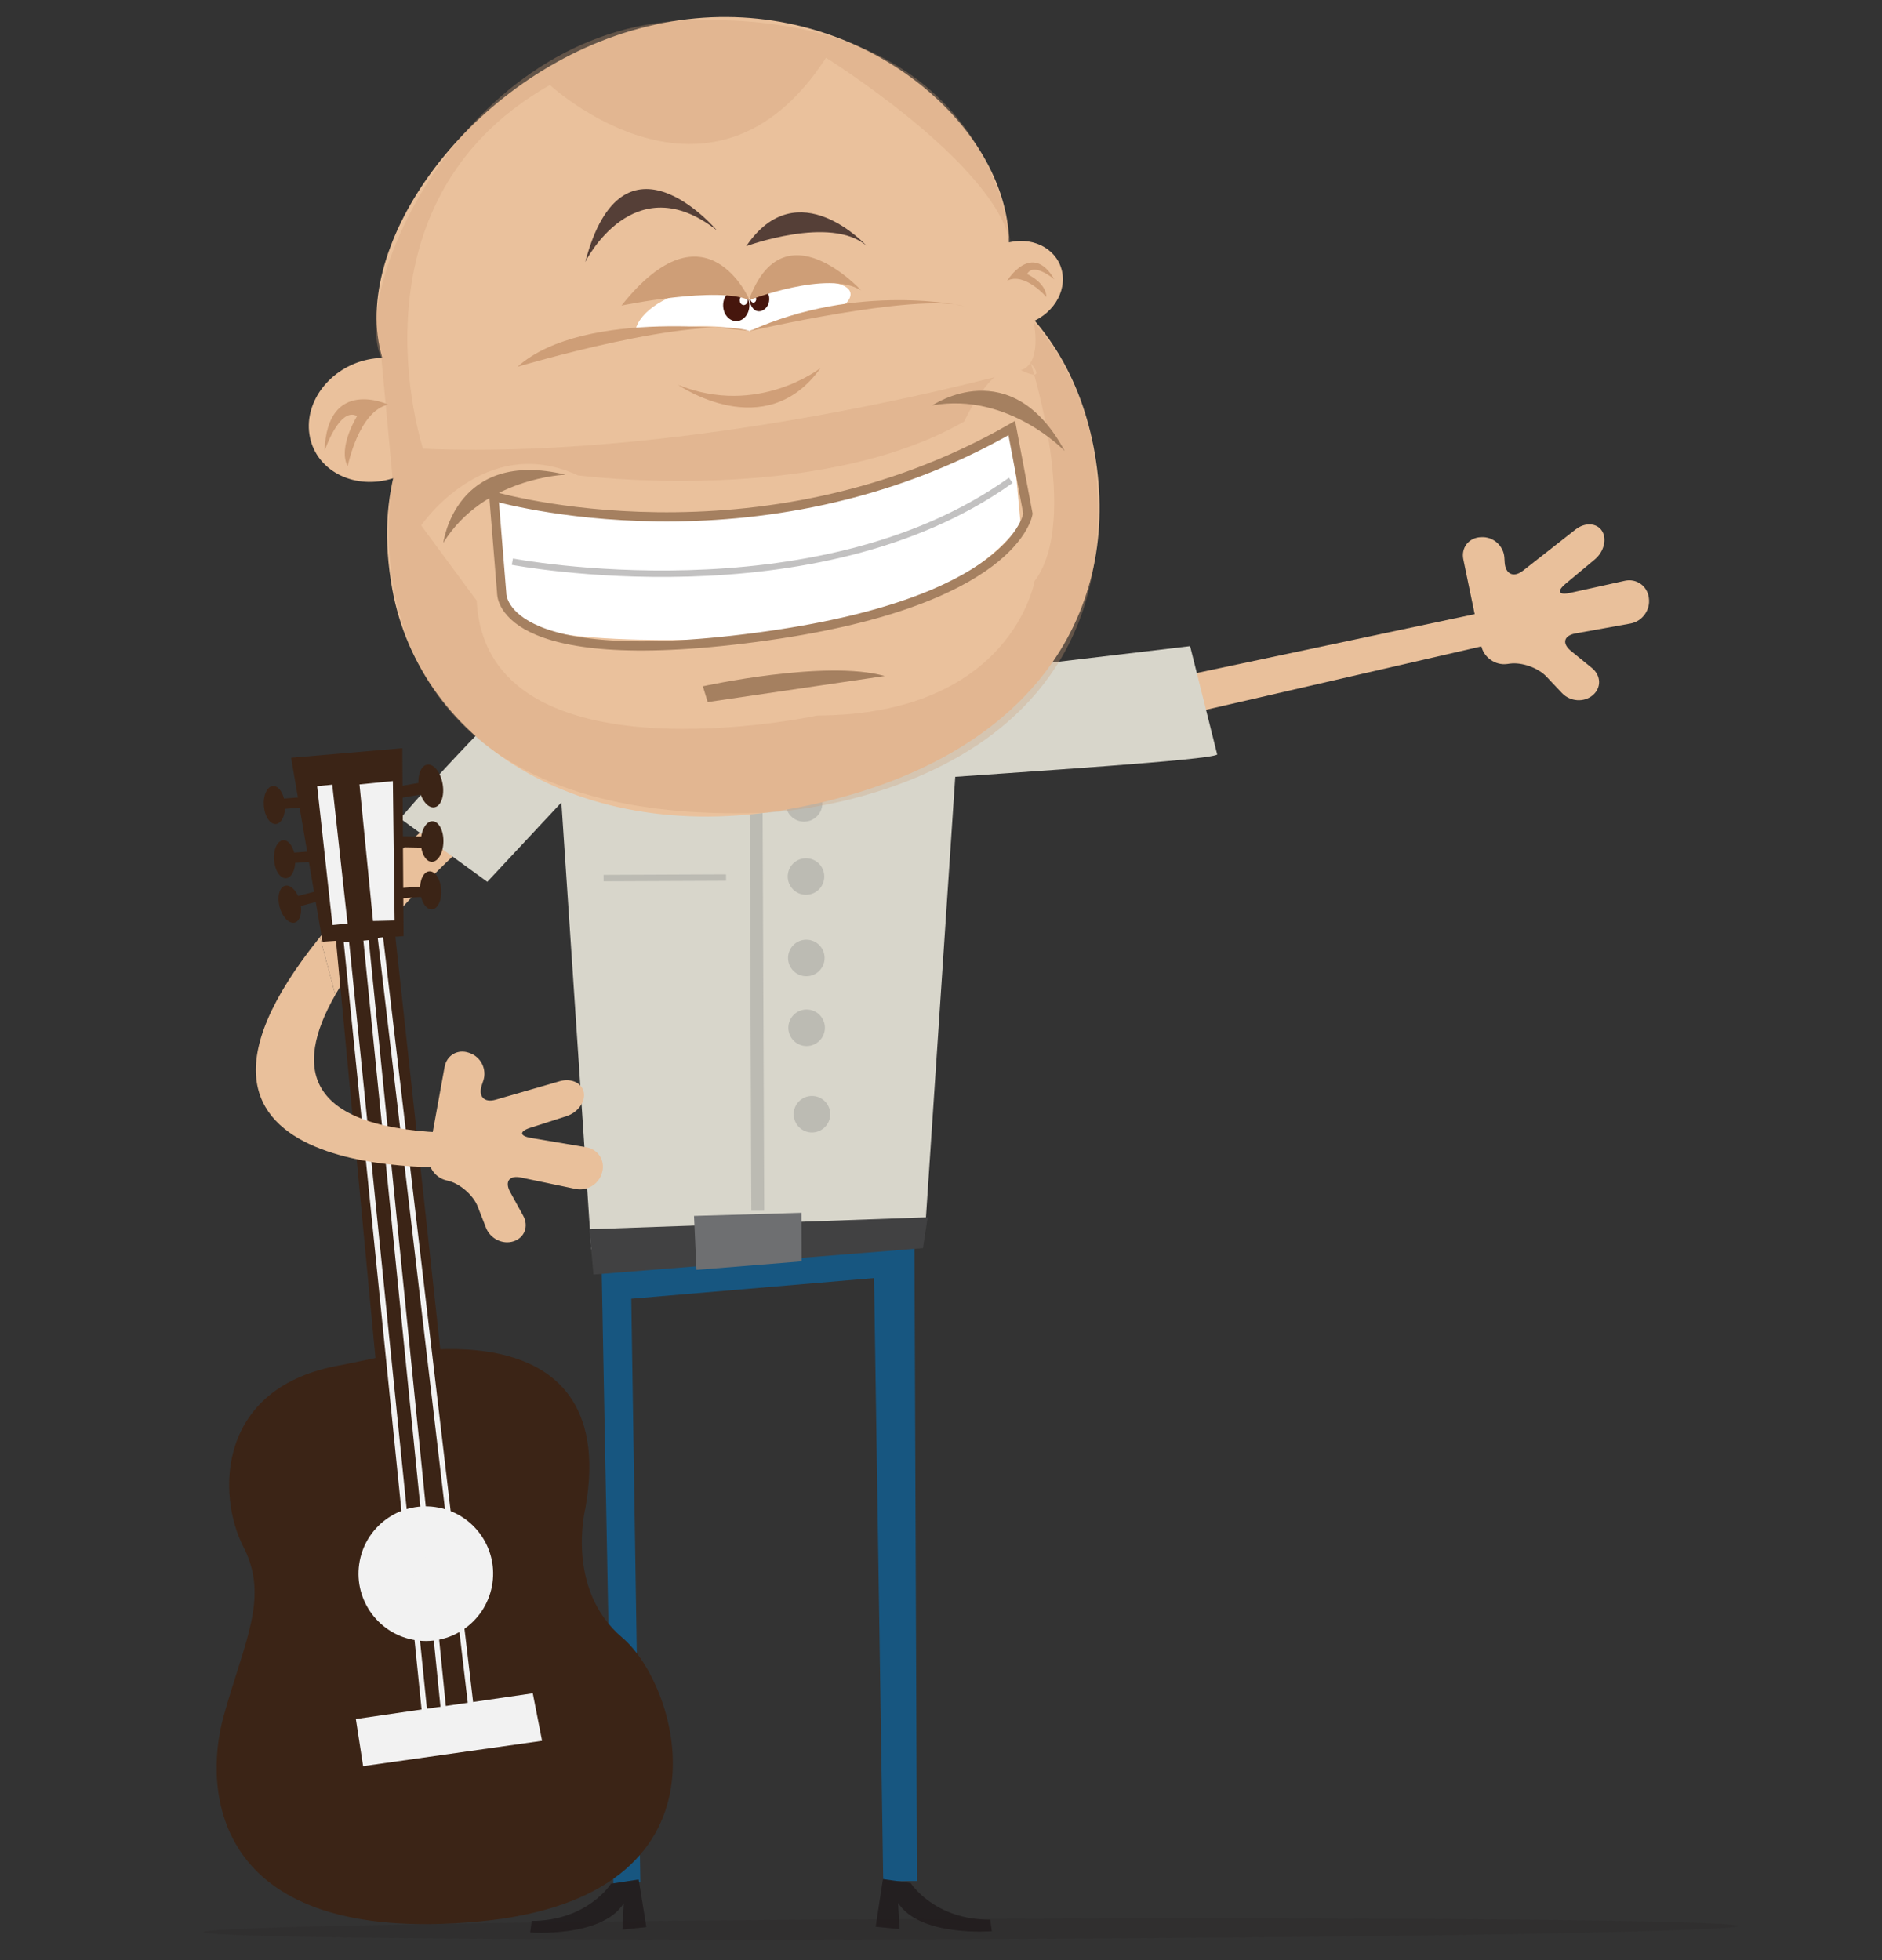 <?xml version="1.0" encoding="utf-8"?>
<!-- Generator: Adobe Illustrator 16.0.0, SVG Export Plug-In . SVG Version: 6.00 Build 0)  -->
<!DOCTYPE svg PUBLIC "-//W3C//DTD SVG 1.1//EN" "http://www.w3.org/Graphics/SVG/1.1/DTD/svg11.dtd">
<svg version="1.1" id="Layer_1" xmlns="http://www.w3.org/2000/svg" xmlns:xlink="http://www.w3.org/1999/xlink" x="0px" y="0px"
	 width="480px" height="500px" viewBox="0 0 480 500" enable-background="new 0 0 480 500" xml:space="preserve">
<rect x="0" y="0" width="480" height="500" fill="#333333" stroke="none"/>
<g>
	<polygon fill="#E9C09B" points="304.059,171.923 377.964,156.267 378.935,164.628 300.222,182.75 	"/>
	<path fill="#E9C09B" d="M81.61,239.023c13.737-17.039,37.29-38.988,74.899-67.257l2.77,9.988c0,0-55.871,40.747-73.76,72.021"/>
	<polygon fill="#175680" points="233.131,293.297 152.803,289.862 156.441,480.751 163.314,480.099 161.005,331.286 
		222.921,326.022 225.265,479.851 233.875,479.815 	"/>
	<path fill="#231F20" d="M232.267,480.339c0,0,5.965,9.407,20.297,9.349l0.403,2.935c0,0-18.349,1.538-23.921-7.239l0.391,6.703
		l-6.106-0.608l1.862-12.157L232.267,480.339z"/>
	<path fill="#231F20" d="M155.834,480.5c0,0-5.894,9.449-20.229,9.5l-0.381,2.94c0,0,18.36,1.388,23.859-7.439l-0.341,6.724
		l6.114-0.653l-1.965-12.146L155.834,480.5z"/>
	<path fill="#D8D6CB" d="M231.471,202.143c-99.611,1.543,74.479-6.788,78.982-9.666l-6.921-27.655l-47.266,5.6l-17.56,0.074
		L231.471,202.143z"/>
	<g>
		<path fill="#E9C09B" d="M377.786,164.713c0.615,2.973,3.581,5.073,6.59,4.666l0.737-0.1c3.009-0.407,7.177,1.066,9.262,3.273
			l4.002,4.236c2.085,2.207,5.62,2.457,7.855,0.555c2.234-1.902,2.138-5.027-0.217-6.945l-5.347-4.354
			c-2.354-1.917-1.835-3.926,1.153-4.464l14.032-2.526c2.988-0.538,5.1-3.439,4.691-6.448l-0.023-0.17
			c-0.408-3.009-3.168-4.935-6.133-4.279l-13.923,3.076c-2.965,0.655-3.481-0.398-1.148-2.341l7.426-6.183
			c2.333-1.943,3.159-5.222,1.835-7.287c-1.324-2.065-4.362-2.223-6.751-0.349l-13.38,10.491c-2.389,1.874-4.495,0.927-4.681-2.104
			l-0.072-1.197c-0.186-3.031-2.818-5.391-5.851-5.245l-0.224,0.011c-3.032,0.146-5.01,2.698-4.395,5.671L377.786,164.713z"/>
	</g>
	<path fill="#D8D6CB" d="M140.76,168.469c0,0-19.586,18.094-38.687,40.321l22.213,16.147l23.522-25.193L140.76,168.469z"/>
	<polyline fill="#D8D6CB" points="204.425,315.91 235.861,315.079 245.385,171.781 140.76,168.469 150.793,318.648 191.591,316.135 
			"/>
	<polygon fill="#414142" points="150.332,313.562 236.601,310.515 235.402,318.383 151.365,325.116 	"/>
	<polygon fill="#6E6F71" points="177.009,310.166 177.633,323.923 204.462,321.753 204.406,309.369 	"/>
	<line fill="none" stroke="#BCBBB3" stroke-width="3.284" x1="192.707" y1="170.086" x2="193.267" y2="308.837"/>
	<path fill="#BCBBB3" d="M209.734,204.91c-0.014-2.574-2.107-4.654-4.686-4.641c-2.573,0.01-4.654,2.104-4.641,4.683
		c0.007,2.569,2.103,4.65,4.679,4.637C207.664,209.578,209.741,207.485,209.734,204.91z"/>
	<path fill="#BCBBB3" d="M210.228,223.566c-0.007-2.569-2.104-4.65-4.68-4.64c-2.576,0.007-4.65,2.104-4.643,4.676
		c0.009,2.576,2.106,4.661,4.683,4.644C208.161,228.239,210.242,226.139,210.228,223.566z"/>
	<path fill="#BCBBB3" d="M210.315,244.345c-0.01-2.575-2.103-4.653-4.683-4.643c-2.572,0.006-4.653,2.106-4.64,4.679
		c0.01,2.576,2.103,4.653,4.675,4.647C208.25,249.019,210.322,246.922,210.315,244.345z"/>
	<path fill="#BCBBB3" d="M210.39,262.157c-0.014-2.577-2.105-4.661-4.682-4.649c-2.583,0.008-4.654,2.109-4.644,4.688
		c0.011,2.575,2.104,4.645,4.679,4.643C208.32,266.819,210.401,264.72,210.39,262.157z"/>
	<path fill="#BCBBB3" d="M211.748,284.2c-0.011-2.571-2.107-4.655-4.68-4.639c-2.58,0.011-4.654,2.103-4.647,4.672
		c0.014,2.577,2.11,4.662,4.679,4.651C209.683,288.875,211.761,286.775,211.748,284.2z"/>
	<line fill="none" stroke="#BCBBB3" stroke-width="1.642" x1="153.942" y1="223.988" x2="185.173" y2="223.855"/>
	<path fill="#EAC19C" d="M100.04,150.243c7.094,39.27,49.315,67.302,106.073,55.208c56.765-12.086,79.297-48.331,73.422-87.803
		c-5.863-39.463-37.903-67.207-94.67-55.12C128.094,74.618,91.149,101.029,100.04,150.243z"/>
	<path fill="#EAC19C" d="M96.536,87.037c4.957,29.802,44.867,47.025,89.133,38.483c44.265-8.54,76.128-39.614,71.173-69.41
		c-4.961-29.793-43.447-58.789-87.715-50.246C124.861,14.398,91.576,57.254,96.536,87.037z"/>
	<path fill="#EAC19C" d="M247.418,74.821c0.865,5.837,6.842,9.438,13.347,8.049c6.511-1.382,11.081-7.232,10.22-13.062
		c-0.875-5.828-6.849-9.438-13.363-8.055C251.118,63.145,246.542,68.99,247.418,74.821z"/>
	<path fill="#EAC19C" d="M78.908,110.77c1.271,8.497,9.979,13.746,19.452,11.729c9.486-2.025,16.146-10.546,14.878-19.04
		c-1.258-8.496-9.968-13.749-19.461-11.731C84.308,93.749,77.644,102.27,78.908,110.77z"/>
	<path fill="#CE9E77" d="M99.028,103.209c0,0-15.616-7.253-16.254,11.831c0,0,3.829-11.403,8.3-8.905c0,0-4.967,7.943-2.405,12.81
		C88.669,118.944,91.483,104.812,99.028,103.209z"/>
	<path fill="#CE9E77" d="M256.897,71.586c0,0,6.273-10.219,12.029-0.308c0,0-5.277-4.518-6.959-1.374c0,0,4.894,2.222,4.91,5.861
		C266.878,75.766,261.375,69.376,256.897,71.586z"/>
	<path fill="#FFFFFF" d="M186.1,81.356c0.444,2.92,7.69,3.823,16.192,2.007c8.504-1.813,15.048-5.641,14.619-8.571
		c-0.441-2.914-7.688-3.816-16.192-2C192.213,74.601,185.668,78.436,186.1,81.356z"/>
	<path fill="#FFFFFF" d="M161.988,86.17c0.709,4.809,8.183,7.245,16.688,5.428c8.519-1.808,14.832-7.176,14.111-11.992
		c-0.716-4.809-8.194-7.232-16.695-5.423C167.59,76,161.268,81.364,161.988,86.17z"/>
	<path fill="#46160D" d="M191.133,76.504c0.248,1.686,1.326,3.253,2.947,2.828c1.394-0.362,2.338-1.906,2.089-3.588
		c-0.252-1.676-1.583-2.804-2.992-2.504c-0.094,0.024-0.201,0.046-0.295,0.083"/>
	<path fill="#46160D" d="M184.486,78.6c0.321,2.182,2.061,3.639,3.871,3.253c1.824-0.386,3.035-2.47,2.714-4.659
		c-0.329-2.181-2.064-3.639-3.884-3.256C185.374,74.318,184.158,76.408,184.486,78.6z"/>
	<path fill="#553F37" d="M220.99,62.666c0,0-17.57-19.211-30.666,0.132C190.325,62.798,211.84,54.831,220.99,62.666z"/>
	<path fill="#553F37" d="M182.827,58.751c0,0-23.955-28.399-33.562,8.084C149.265,66.836,161.539,42.024,182.827,58.751z"/>
	<path fill="#EAC19C" d="M216.524,78.797l-21.296,4.158c0,0-4.755,1.201-3.45,2.778C191.777,85.733,209.759,84.133,216.524,78.797z"
		/>
	<path fill="#CE9E77" d="M245.982,78.087c0,0-27.09-6.192-54.853,6.395C191.129,84.482,233.2,74.687,245.982,78.087z"/>
	<path fill="#EAC19C" d="M194.96,85.667c0,0-14.616-6.303-37.109,1.267l2.34,9.516l28.576-5.53L194.96,85.667z"/>
	<path fill="#CE9E77" d="M191.511,84.49c0,0-42.361-6.273-59.531,9.065C131.98,93.555,177.417,79.981,191.511,84.49z"/>
	<path fill="#FFFFFF" d="M191.444,76.483c0.068,0.471,0.447,0.778,0.83,0.704c0.391-0.097,0.655-0.544,0.586-1.011
		c-0.065-0.472-0.442-0.789-0.836-0.702C191.637,75.556,191.373,76.008,191.444,76.483z"/>
	<path fill="#FFFFFF" d="M188.677,76.804c0.099,0.675,0.635,1.118,1.192,1c0.556-0.121,0.931-0.75,0.832-1.432
		c-0.096-0.669-0.626-1.113-1.188-0.996C188.952,75.5,188.585,76.134,188.677,76.804z"/>
	<path fill="#CE9E77" d="M219.601,74.05c0,0-19.851-21.723-28.61,2.54C190.991,76.589,211.054,68.777,219.601,74.05z"/>
	<path fill="#CE9E77" d="M191.226,76.642c0,0-11.021-26.006-32.714,1.299C158.511,77.941,183.405,72.837,191.226,76.642z"/>
	<path fill="#EAC19C" d="M229.159,162.151"/>
	<path opacity="0.31" fill="#D09F78" d="M107.892,114.458c0,0-20.779-62.611,32.36-92.78c0,0,41.202,38.119,70.423-6.942
		c0,0,42.58,26.564,46.946,47.018c0,0-3.567-59.334-82.299-56.556c-57.688,2.035-86.269,69.471-78.068,86l2.899,31.057
		c0,0-17.916,89.263,95.215,85.051c0,0,99.288-3.735,82.825-96.317c0,0-3.405-16.627-14.54-28.786c0,0,2.26,10.531-3.283,12.218
		C260.37,94.421,178.912,117.498,107.892,114.458z"/>
	<path fill="#EAC19C" d="M107.42,134.025c0,0,16.211-23.791,39.97-12.769c0,0,60.809,7.912,98.521-13.736
		c0,0,7.47-16.474,14.459-13.099c7,3.377,2.525-1.795,2.525-1.795s12.767,39.971,0.975,55.583c0,0-5.796,34.117-55.451,34.321
		c0,0-84.419,18.129-86.835-29.296L107.42,134.025z"/>
	<g>
		<path fill="#FFFFFF" d="M125.951,126.601c0,0,63.127,19.682,132.099-17.409l2.251,24.498c0,0-15.616,24.381-65.257,28.832
			c-49.621,4.447-2.133,0.055-2.133,0.055s-58.729,3.788-64.294-6.641L125.951,126.601z"/>
		<path fill="none" stroke="#A58060" stroke-width="2.343" d="M125.951,126.601c0,0,67.314,19.75,132.099-17.409l4.126,21.859
			c0,0-3.212,22.835-69.265,31.524c-66.052,8.712-64.959-11.34-64.959-11.34L125.951,126.601z"/>
		<path fill="#A58060" d="M113.068,138.456c0,0,3.094-24.123,31.187-17.368C144.254,121.087,123.414,121.739,113.068,138.456z"/>
		<path fill="#A58060" d="M237.818,103.398c0,0,20.035-13.77,33.733,11.654C271.552,115.052,257.172,99.972,237.818,103.398z"/>
		<path fill="#A58060" d="M179.261,175.067c0,0,31.183-6.894,46.389-2.624l-45.154,6.646L179.261,175.067z"/>
	</g>
	<path fill="none" stroke="#C2C1C1" stroke-width="1.642" d="M130.678,143.273c0,0,77.394,14.87,127.116-20.749"/>
	<path fill="#D09F78" d="M172.943,98.17c0,0,22.252,15.516,36.339-4.305C209.282,93.865,193.309,106.413,172.943,98.17z"/>
	<g>
		<g>
			<path fill="#3B2416" d="M97.645,346.019c0,0,61.156-14.848,51.662,38.69c0,0-5.247,20.645,9.432,33.057
				c14.68,12.399,30.511,66.25-36.874,72.401c-67.374,6.138-70.215-33.128-64.807-52.481c5.394-19.356,11.658-30.226,4.996-43.166
				c-6.656-12.942-7.09-40.92,25.186-46.348L97.645,346.019z"/>
			<path fill="#F2F2F2" d="M125.46,404.665c1.802-9.298-4.291-18.306-13.612-20.094c-9.302-1.803-18.309,4.284-20.098,13.589
				c-1.804,9.32,4.296,18.328,13.597,20.125C114.66,420.088,123.668,413.979,125.46,404.665z"/>
			<polygon fill="#3B2416" points="85.538,238.352 95.806,346.9 112.391,345.115 100.68,237.524 			"/>
			<polygon fill="#3B2416" points="74.249,193.291 82.259,240.21 102.927,238.794 102.615,190.852 			"/>
			<g>
				<path fill="#3B2416" d="M112.895,199.973c0.521,3.005-0.416,5.673-2.086,5.956c-1.665,0.291-3.436-1.916-3.964-4.921
					c-0.507-3,0.419-5.665,2.093-5.952C110.605,194.77,112.378,196.969,112.895,199.973z"/>
				<polygon fill="#3B2416" points="109.419,202.3 99.48,204.009 98.962,201.053 108.916,199.345 				"/>
			</g>
			<g>
				<path fill="#3B2416" d="M113.094,214.71c-0.049,2.858-1.38,5.157-2.969,5.126c-1.593-0.029-2.837-2.372-2.785-5.237
					c0.046-2.855,1.38-5.153,2.967-5.122C111.905,209.51,113.153,211.849,113.094,214.71z"/>
				<polygon fill="#3B2416" points="109.482,216.243 100.019,216.07 100.072,213.256 109.539,213.43 				"/>
			</g>
			<g>
				<path fill="#3B2416" d="M112.531,226.914c0.191,2.68-0.858,4.939-2.347,5.046c-1.489,0.101-2.846-1.979-3.044-4.659
					c-0.19-2.676,0.861-4.939,2.347-5.037C110.979,222.157,112.34,224.233,112.531,226.914z"/>
				<polygon fill="#3B2416" points="109.289,228.649 100.429,229.291 100.239,226.654 109.104,226.027 				"/>
			</g>
			<g>
				<path fill="#3B2416" d="M71.313,231.331c-0.684-2.6-0.061-5.004,1.375-5.393c1.449-0.378,3.165,1.425,3.851,4.021
					c0.673,2.598,0.057,5.008-1.377,5.382C73.717,235.718,71.99,233.926,71.313,231.331z"/>
				<polygon fill="#3B2416" points="74.181,229.031 82.769,226.78 83.441,229.327 74.854,231.574 				"/>
			</g>
			<g>
				<path fill="#3B2416" d="M69.894,219.387c-0.212-2.678,0.838-4.94,2.323-5.055c1.486-0.108,2.861,1.968,3.061,4.647
					c0.202,2.675-0.837,4.934-2.319,5.049C71.469,224.136,70.098,222.061,69.894,219.387z"/>
				<polygon fill="#3B2416" points="73.135,217.632 81.984,216.958 82.188,219.595 73.328,220.267 				"/>
			</g>
			<g>
				<path fill="#3B2416" d="M67.285,205.557c-0.205-2.673,0.834-4.937,2.323-5.052c1.483-0.108,2.854,1.967,3.065,4.646
					c0.198,2.673-0.834,4.933-2.327,5.047C68.867,210.313,67.489,208.234,67.285,205.557z"/>
				
					<rect x="70.604" y="203.466" transform="matrix(-0.997 0.076 -0.076 -0.997 165.427 403.284)" fill="#3B2416" width="8.889" height="2.64"/>
			</g>
			<polygon fill="#F2F2F2" points="90.763,438.501 135.885,431.941 138.257,444.06 92.614,450.517 			"/>
			<polygon fill="#F2F2F2" points="114.671,444.751 108.361,444.309 87.671,240.388 89.036,240.244 109.612,443.021 
				113.137,443.264 92.68,239.939 94.049,239.806 			"/>
			<polygon fill="#F2F2F2" points="120.098,441.084 96.343,239.249 97.706,239.085 121.461,440.914 			"/>
		</g>
		<polygon fill="#F2F2F2" points="80.89,200.532 84.74,200.157 88.646,235.589 84.796,235.966 		"/>
		<polygon fill="#F2F2F2" points="91.684,200.087 100.2,199.242 100.644,234.816 95.133,234.946 		"/>
	</g>
	<path fill="#E9C09B" d="M85.519,253.775c-10.869,18.993-7.717,34.479,30.491,35.229l1.88,8.623c0,0-88.166,5.737-36.28-58.604"/>
	<g>
		<path fill="#E9C09B" d="M109.371,294.277c-0.543,2.987,1.42,6.044,4.363,6.791l0.739,0.188c2.942,0.747,6.254,3.673,7.358,6.501
			l2.117,5.419c1.104,2.828,4.29,4.382,7.078,3.453s3.873-3.865,2.41-6.526l-3.312-6.023c-1.463-2.66-0.228-4.328,2.744-3.707
			l13.932,2.913c2.972,0.621,6.019-1.277,6.77-4.219l0.038-0.146c0.751-2.941-1.083-5.763-4.077-6.268l-14.063-2.376
			c-2.994-0.505-3.078-1.678-0.187-2.605l9.189-2.947c2.891-0.928,4.884-3.66,4.429-6.073c-0.456-2.413-3.215-3.697-6.132-2.854
			l-16.343,4.721c-2.917,0.843-4.513-0.822-3.545-3.701l0.384-1.143c0.967-2.879-0.587-6.053-3.454-7.053l-0.216-0.076
			c-2.867-1-5.656,0.625-6.199,3.612L109.371,294.277z"/>
	</g>
	<path opacity="0.15" fill="#221F1F" d="M247.641,489.465c-108.111,0.437-195.755,1.956-195.75,3.395
		c0.005,1.444,87.658,2.256,195.771,1.817c108.117-0.438,195.769-1.956,195.767-3.4C443.42,489.837,355.757,489.026,247.641,489.465
		z"/>
</g>
<g>
</g>
<g>
</g>
<g>
</g>
<g>
</g>
<g>
</g>
<g>
</g>
</svg>
